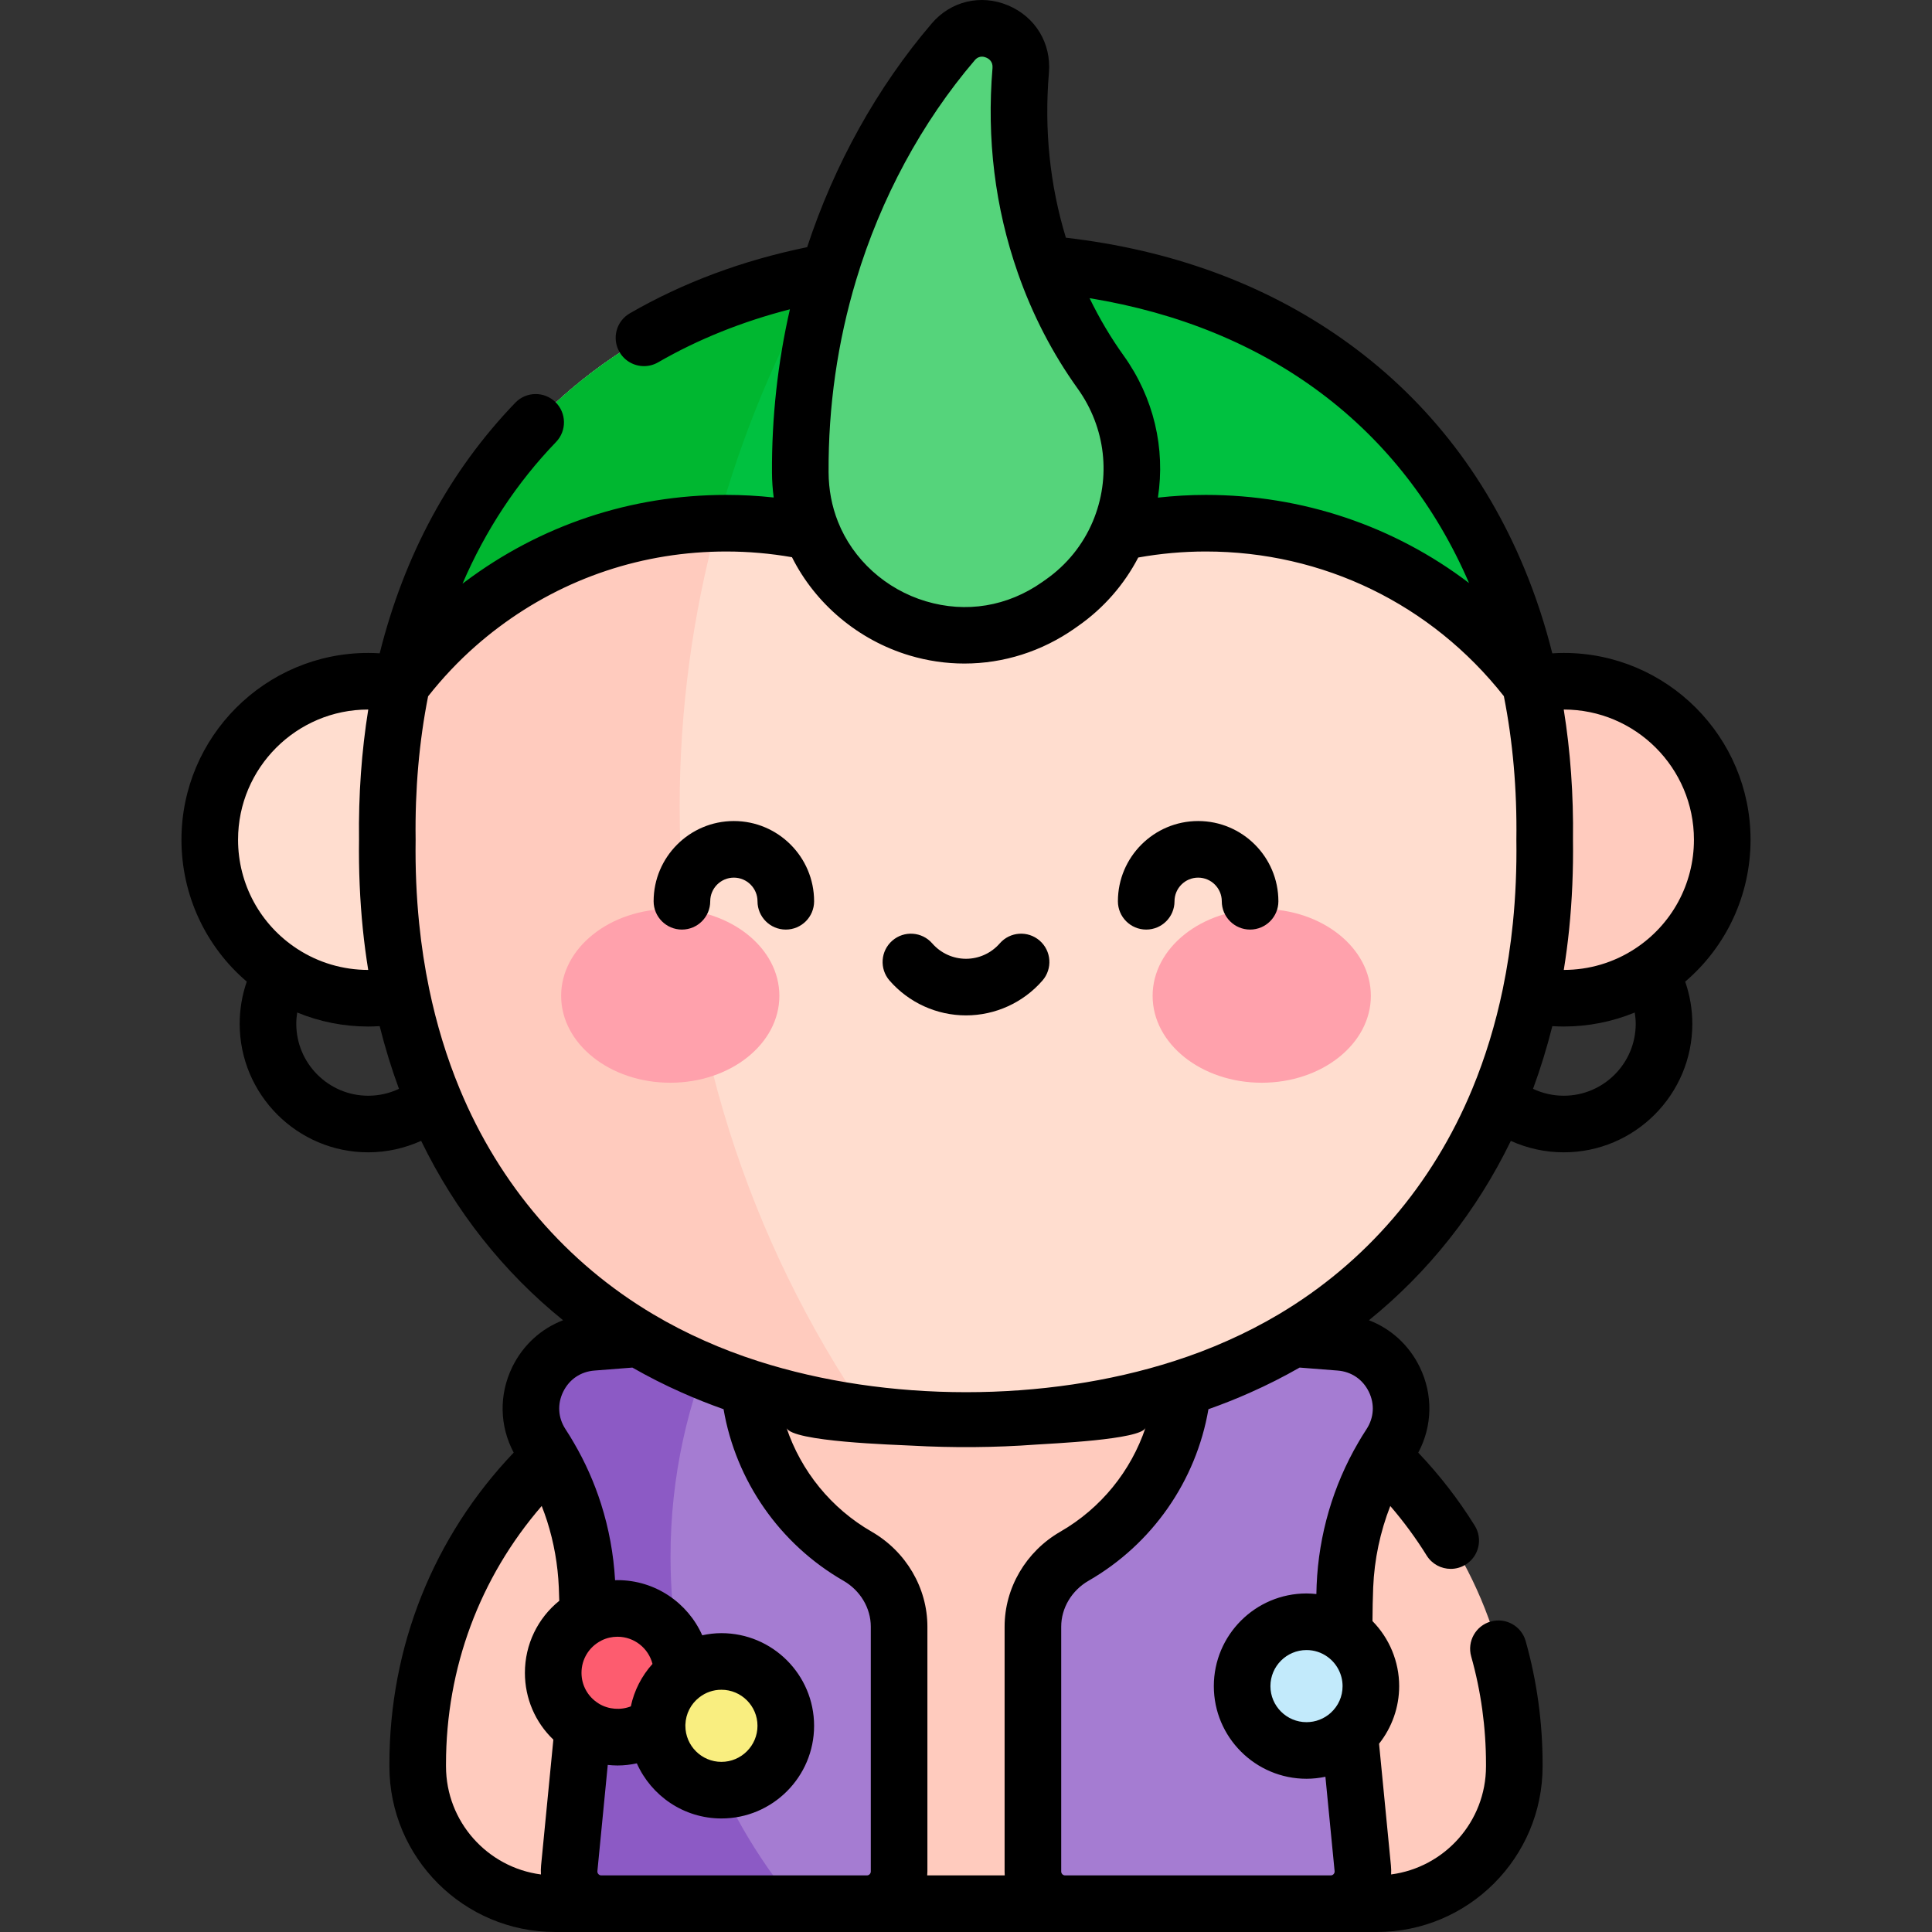 <svg id="Capa_1" enable-background="new 0 0 512.02 512.02" height="512" viewBox="0 0 512.02 512.02" width="512" xmlns="http://www.w3.org/2000/svg"><rect x="0" y="0" width="512.02" height="512.02" fill="#333333" stroke="none"/><g><g><g fill="#ffcbbe"><path d="m176.483 365.194c-38.81 17.73-65.781 56.883-65.781 102.339v.583c0 20.105 16.299 36.404 36.404 36.404h29.377z"/><path d="m288.86 355.075h-65.7c-13.548 0-26.536 2.397-38.565 6.788v142.657h180.319c20.105 0 36.404-16.299 36.404-36.404v-.583c0-62.109-50.349-112.458-112.458-112.458z"/></g><g><path d="m198.311 362.403c0-3.395.31-6.717.873-9.951l-42.243 3.298c-13.32 1.04-20.66 15.98-13.33 27.15 7.328 11.173 11.426 24.136 11.977 37.486.504 12.223.167 24.531-1.017 36.664l-3.708 38.102c-.489 5.02 3.457 9.368 8.5 9.368h70.377c4.717 0 8.541-3.824 8.541-8.541v-64.877c0-7.763-4.284-14.797-11.013-18.669-17.305-9.959-28.957-28.63-28.957-50.03z" fill="#a57cd2"/><path d="m177.704 412.534c0-21.167 4.543-41.272 12.705-59.397l-33.469 2.613c-13.32 1.04-20.66 15.98-13.33 27.15 7.328 11.173 11.426 24.136 11.977 37.486.504 12.223.167 24.531-1.017 36.664l-3.708 38.102c-.489 5.02 3.457 9.368 8.5 9.368h51.305c-20.594-25.014-32.963-57.055-32.963-91.986z" fill="#8c5ac5"/></g><path d="m368.41 382.9c7.33-11.17-.01-26.11-13.33-27.15l-42.243-3.298c.562 3.234.873 6.556.873 9.951 0 21.399-11.653 40.07-28.957 50.03-6.729 3.873-11.013 10.906-11.013 18.669v64.877c0 4.717 3.824 8.541 8.541 8.541h70.377c5.044 0 8.989-4.348 8.5-9.368l-3.708-38.102c-1.184-12.133-1.521-24.441-1.017-36.664.551-13.35 4.649-26.313 11.977-37.486z" fill="#a57cd2"/><circle cx="97.587" cy="222.545" fill="#ffddcf" r="42.002"/><circle cx="414.433" cy="222.545" fill="#ffcbbe" r="42.002"/><g><path d="m409.373 222.545c1.321 93.794-59.569 154.684-153.363 153.363-93.794 1.32-154.684-59.57-153.363-153.363-1.321-93.794 59.569-154.686 153.363-153.363 93.794-1.32 154.684 59.569 153.363 153.363z" fill="#ffddcf"/><path d="m180.124 213.882c0-51.501 13.671-99.808 37.577-141.496-71.697 13.661-116.185 69.844-115.054 150.159-1.193 84.725 48.38 142.595 127.111 152.021-31.308-45.741-49.634-101.069-49.634-160.684z" fill="#ffcbbe"/></g><ellipse cx="177.633" cy="263.918" fill="#ffa1ac" rx="28.919" ry="23.03"/><g><path d="m192.472 138.655c23.748 0 45.702 7.664 63.538 20.645 17.836-12.981 39.79-20.645 63.538-20.645 35.106 0 66.298 16.74 86.044 42.669-14.614-69.989-70.36-113.257-149.582-112.142-79.222-1.117-134.968 42.152-149.582 112.142 19.746-25.928 50.938-42.669 86.044-42.669z" fill="#00c140"/><path d="m217.704 72.382c-58.691 11.182-99.148 50.859-111.275 108.942 19.313-25.361 49.58-41.921 83.747-42.634 6.4-23.444 15.703-45.689 27.528-66.308z" fill="#00b730"/></g><ellipse cx="334.387" cy="263.918" fill="#ffa1ac" rx="28.92" ry="23.03"/><path d="m252.616 11.1c-24.806 29.056-40.764 69.416-40.53 114.097.183 35.028 39.784 55.333 68.442 35.192l.991-.697c19.853-13.953 24.31-41.372 10.167-61.09-14.783-20.611-23.807-48.507-21.171-79.947.827-9.865-11.471-15.083-17.899-7.555z" fill="#55d47b"/><circle cx="163.664" cy="443.33" fill="#fd5c6f" r="17.058"/><circle cx="191.195" cy="457.374" fill="#f9ee80" r="17.058"/><circle cx="346.248" cy="446.856" fill="#c2eafb" r="17.058"/></g><g><path d="m463.93 222.54c0-27.294-22.206-49.5-49.5-49.5-1.015 0-2.028.044-3.039.109-1.906-7.623-4.352-15.104-7.342-22.329-10.465-25.334-26.802-45.913-48.555-61.167-20.655-14.483-45.199-23.435-73.012-26.655-4.246-13.926-5.766-28.608-4.498-43.718.659-7.829-3.605-14.843-10.865-17.87-7.212-3.007-15.144-1.113-20.201 4.819-14.431 16.896-25.787 37.31-33.007 59.275-17.096 3.5-32.889 9.385-46.996 17.531-3.587 2.071-4.815 6.658-2.744 10.246 1.39 2.406 3.91 3.75 6.502 3.75 1.272 0 2.562-.325 3.744-1.007 10.605-6.125 22.323-10.816 34.925-14.054-3.229 14.105-4.829 28.607-4.751 43.27.012 2.233.171 4.437.457 6.608-4.168-.454-8.37-.687-12.578-.687-25.242 0-49.221 7.993-69.335 23.106-.187.14-.373.281-.56.422 6.104-14.187 14.393-26.753 24.792-37.555 2.873-2.984 2.783-7.731-.2-10.604-2.984-2.873-7.732-2.784-10.604.201-17.363 18.033-29.424 40.355-35.936 66.412-1.011-.062-2.023-.102-3.037-.102-27.294 0-49.5 22.206-49.5 49.5 0 14.626 6.373 28.263 17.307 37.607-1.237 3.573-1.878 7.35-1.878 11.172 0 18.787 15.284 34.07 34.07 34.07 4.879 0 9.648-1.069 14.02-3.045 9.084 18.695 21.848 34.806 37.613 47.545-5.794 2.227-10.586 6.544-13.429 12.34-3.594 7.326-3.42 15.668.345 22.738-21.287 22.351-32.939 51.438-32.939 82.562v.59c0 24.207 19.697 43.9 43.909 43.9h217.802c24.212 0 43.909-19.693 43.909-43.9v-.59c0-11.076-1.509-22.047-4.485-32.608-1.124-3.987-5.272-6.309-9.253-5.184-3.987 1.124-6.309 5.267-5.185 9.253 2.603 9.236 3.923 18.838 3.923 28.539v.59c0 14.659-10.977 26.795-25.144 28.647.04-.777.026-1.56-.05-2.344l-3.146-32.3c3.42-4.313 5.33-9.694 5.33-15.263 0-6.489-2.596-12.685-7.074-17.234.017-2.981.068-5.969.187-8.926.307-7.409 1.849-14.713 4.531-21.575 3.547 4.119 6.775 8.504 9.641 13.118 1.421 2.287 3.871 3.543 6.378 3.543 1.352 0 2.719-.365 3.951-1.13 3.519-2.186 4.599-6.81 2.413-10.328-4.309-6.936-9.336-13.416-14.967-19.344 3.775-7.086 3.949-15.427.355-22.753-2.843-5.796-7.635-10.113-13.429-12.34 15.763-12.738 28.523-28.843 37.606-47.528 4.372 1.976 9.149 3.028 14.028 3.028 18.786 0 34.07-15.284 34.07-34.07 0-3.821-.652-7.592-1.889-11.163 10.943-9.346 17.32-22.987 17.32-37.618zm-15 0c0 11.729-5.876 22.553-15.72 28.953-5.587 3.634-12.078 5.556-18.773 5.557.572-3.572 1.056-7.193 1.425-10.842.777-7.664 1.117-15.626 1.01-23.667.157-11.891-.676-23.455-2.448-34.501h.007c19.022 0 34.499 15.477 34.499 34.5zm-59.602-68.021c-19.818-15.073-44.086-23.358-69.778-23.358-4.241 0-8.476.257-12.681.719 2.023-13.072-1.097-26.508-9.086-37.65-3.419-4.767-6.429-9.857-9.027-15.207 47.342 7.727 82.724 34.166 100.572 75.496zm-131.001-138.553c.613-.718 1.282-.953 1.896-.953.411 0 .798.106 1.124.242.693.289 1.835 1.033 1.689 2.768-1.576 18.782.672 37.016 6.673 54.193.006.02.013.039.02.059.018.051.034.103.052.154 3.855 11.013 9.177 21.29 15.814 30.542 7.438 10.374 8.938 23.545 4.015 35.235-2.605 6.174-6.893 11.481-12.42 15.361l-.973.688c-9.221 6.48-20.183 8.289-30.868 5.09-10.607-3.174-19.305-11.048-23.269-21.072-1.628-4.1-2.466-8.511-2.49-13.112-.093-17.403 2.367-34.555 7.312-50.978 6.515-21.644 17.381-41.773 31.425-58.217zm-195.237 206.574c0-19.023 15.477-34.5 34.5-34.5h.007c-1.772 11.048-2.605 22.611-2.448 34.501-.107 8.041.232 16.002 1.01 23.663.368 3.652.853 7.273 1.425 10.846-6.695-.001-13.186-1.922-18.775-5.557-9.843-6.4-15.719-17.223-15.719-28.953zm15.43 48.78c0-1.005.088-2.002.243-2.985 5.936 2.443 12.315 3.715 18.828 3.715 1.012 0 2.021-.044 3.029-.107 1.429 5.705 3.14 11.262 5.114 16.624-2.523 1.19-5.302 1.823-8.144 1.823-10.515 0-19.07-8.554-19.07-19.07zm70.741 97.517c1.609-3.28 4.621-5.325 8.265-5.609l10.071-.789c4.205 2.401 8.58 4.627 13.038 6.597 3.546 1.588 7.276 3.07 11.126 4.434 3.262 18.993 14.875 35.743 31.763 45.458 4.476 2.58 7.256 7.244 7.256 12.172v64.88c0 .574-.466 1.04-1.039 1.04h-70.381c-.305 0-.563-.115-.77-.342-.206-.228-.296-.497-.266-.8l2.744-28.14c.858.091 1.721.152 2.592.152 1.725 0 3.437-.205 5.113-.564 3.827 8.591 12.424 14.604 22.417 14.604 13.543 0 24.561-11.018 24.561-24.56 0-13.537-11.018-24.55-24.561-24.55-1.715 0-3.417.202-5.082.563-3.826-8.599-12.445-14.613-22.447-14.613-.218 0-.435.014-.652.02-.396-6.897-1.64-13.699-3.722-20.235-1.801-5.656-4.231-11.115-7.177-16.143-.626-1.1-1.329-2.245-2.229-3.627-2.001-3.047-2.226-6.674-.62-9.948zm116.98 62.263v64.88c0 .349.011.696.034 1.04h-20.546c.022-.345.051-.689.051-1.04v-64.88c0-10.274-5.657-19.918-14.77-25.171-10.749-6.183-18.711-16.061-22.576-27.546 1.255 3.731 29.165 4.516 33.124 4.735 10.975.608 22.038.536 33.003-.273 3.52-.26 27.948-1.265 29.024-4.464-3.863 11.487-11.826 21.366-22.58 27.552-9.107 5.249-14.764 14.893-14.764 25.167zm-84.601 25.987c.001-.016.004-.032.004-.048.099-2.832 1.435-5.451 3.668-7.187.002-.002.005-.004.007-.006.004-.003.008-.005.011-.008 1.688-1.32 3.713-2.018 5.858-2.018 5.271 0 9.561 4.284 9.561 9.55 0 5.271-4.289 9.56-9.561 9.56-5.266 0-9.55-4.289-9.55-9.56l.001-.225c.003-.02.001-.038.001-.058zm-14.458-4.864c-2.67 1.062-5.896.827-8.402-.679-.084-.058-.169-.114-.255-.169-2.765-1.751-4.415-4.759-4.415-8.044 0-3.579 1.97-6.827 5.142-8.476.088-.046.175-.093.261-.142 1.283-.625 2.677-.942 4.148-.942 4.456 0 8.21 3.064 9.264 7.197-2.87 3.184-4.848 7.06-5.743 11.255zm-48.982 15.897v-.59c0-25.493 8.941-49.42 25.363-68.415.515 1.316 1.001 2.644 1.43 3.991 1.807 5.673 2.851 11.594 3.104 17.602.048 1.138.088 2.317.12 3.541-5.704 4.603-9.107 11.553-9.107 19.081 0 6.798 2.755 13.135 7.541 17.707l-3.256 33.386c-.076.785-.073 1.568-.034 2.347-14.175-1.845-25.161-13.985-25.161-28.65zm233.637-29.014c2.487 1.792 3.973 4.69 3.973 7.754 0 2.733-1.119 5.25-3.149 7.086-1.758 1.589-4.034 2.464-6.41 2.464-5.271 0-9.561-4.284-9.561-9.55 0-5.271 4.289-9.56 9.561-9.56 2.025 0 3.95.62 5.586 1.806zm10.289-60.299c-.887 1.36-1.59 2.506-2.17 3.526-6.659 11.382-10.47 24.435-11.021 37.754-.032.786-.046 1.578-.069 2.367-.865-.091-1.735-.154-2.616-.154-13.543 0-24.561 11.018-24.561 24.56 0 13.537 11.018 24.55 24.561 24.55 1.699 0 3.374-.192 5.011-.532l2.435 25c.03.304-.06.573-.266.8s-.465.342-.77.342h-70.38c-.573 0-1.039-.466-1.039-1.04v-64.88c0-4.928 2.78-9.592 7.25-12.169 16.894-9.719 28.506-26.469 31.769-45.462 3.847-1.363 7.57-2.842 11.093-4.419 4.489-1.984 8.87-4.212 13.072-6.612l10.073.789c3.642.285 6.653 2.329 8.263 5.609 1.605 3.275 1.379 6.901-.635 9.971zm-23.259-30.473c-4.319 2.569-8.889 4.923-13.612 7.011-4.418 1.979-9.162 3.787-14.095 5.373-34.226 11.008-76.093 10.976-110.294.002-4.938-1.588-9.682-3.396-14.133-5.39-4.69-2.073-9.26-4.427-13.587-7.001-23.04-13.667-40.781-34.32-51.309-59.734-3.442-8.293-6.166-17.209-8.095-26.5-1.166-5.615-2.062-11.469-2.66-17.401-.724-7.127-1.037-14.545-.934-22.049.001-.069.001-.138 0-.207-.181-13.205.939-25.942 3.307-37.901 3.816-4.836 8.049-9.335 12.648-13.365 1.967-1.73 3.992-3.377 6.031-4.904 17.506-13.153 38.369-20.106 60.335-20.106 5.857 0 11.7.514 17.422 1.514 6.205 12.384 17.573 21.975 31.156 26.04 4.791 1.434 9.684 2.139 14.545 2.139 10.322 0 20.505-3.183 29.267-9.34l.969-.685c6.684-4.691 12.089-10.891 15.833-18.074 5.879-1.054 11.879-1.595 17.889-1.595 31.092 0 59.785 13.957 79.006 38.342 2.371 11.969 3.496 24.717 3.315 37.935-.001.069-.001.138 0 .207.104 7.503-.21 14.922-.934 22.053-.599 5.929-1.494 11.782-2.661 17.399-1.928 9.29-4.651 18.205-8.096 26.504-10.524 25.408-28.266 46.062-51.313 59.733zm75.563-57.944c-2.841 0-5.62-.633-8.144-1.823 1.973-5.362 3.684-10.916 5.113-16.618 1.009.061 2.019.101 3.031.101 6.506 0 12.88-1.27 18.811-3.709.155.982.259 1.975.259 2.979 0 10.516-8.554 19.07-19.07 19.07z"/><path d="m194.488 217.592c-11.726 0-21.265 9.539-21.265 21.265 0 4.142 3.357 7.5 7.5 7.5s7.5-3.358 7.5-7.5c0-3.455 2.811-6.265 6.265-6.265s6.265 2.81 6.265 6.265c0 4.142 3.357 7.5 7.5 7.5s7.5-3.358 7.5-7.5c-.001-11.726-9.54-21.265-21.265-21.265z"/><path d="m317.533 217.592c-11.726 0-21.265 9.539-21.265 21.265 0 4.142 3.357 7.5 7.5 7.5s7.5-3.358 7.5-7.5c0-3.455 2.811-6.265 6.265-6.265s6.265 2.81 6.265 6.265c0 4.142 3.357 7.5 7.5 7.5s7.5-3.358 7.5-7.5c-.001-11.726-9.54-21.265-21.265-21.265z"/><path d="m275.539 249.292c-3.123-2.723-7.86-2.397-10.581.726-2.261 2.593-5.521 4.08-8.948 4.08s-6.688-1.487-8.948-4.08c-2.72-3.122-7.459-3.447-10.581-.726-3.123 2.722-3.447 7.459-.726 10.582 5.109 5.862 12.492 9.224 20.255 9.224s15.146-3.362 20.255-9.224c2.722-3.122 2.397-7.86-.726-10.582z"/></g></g></svg>